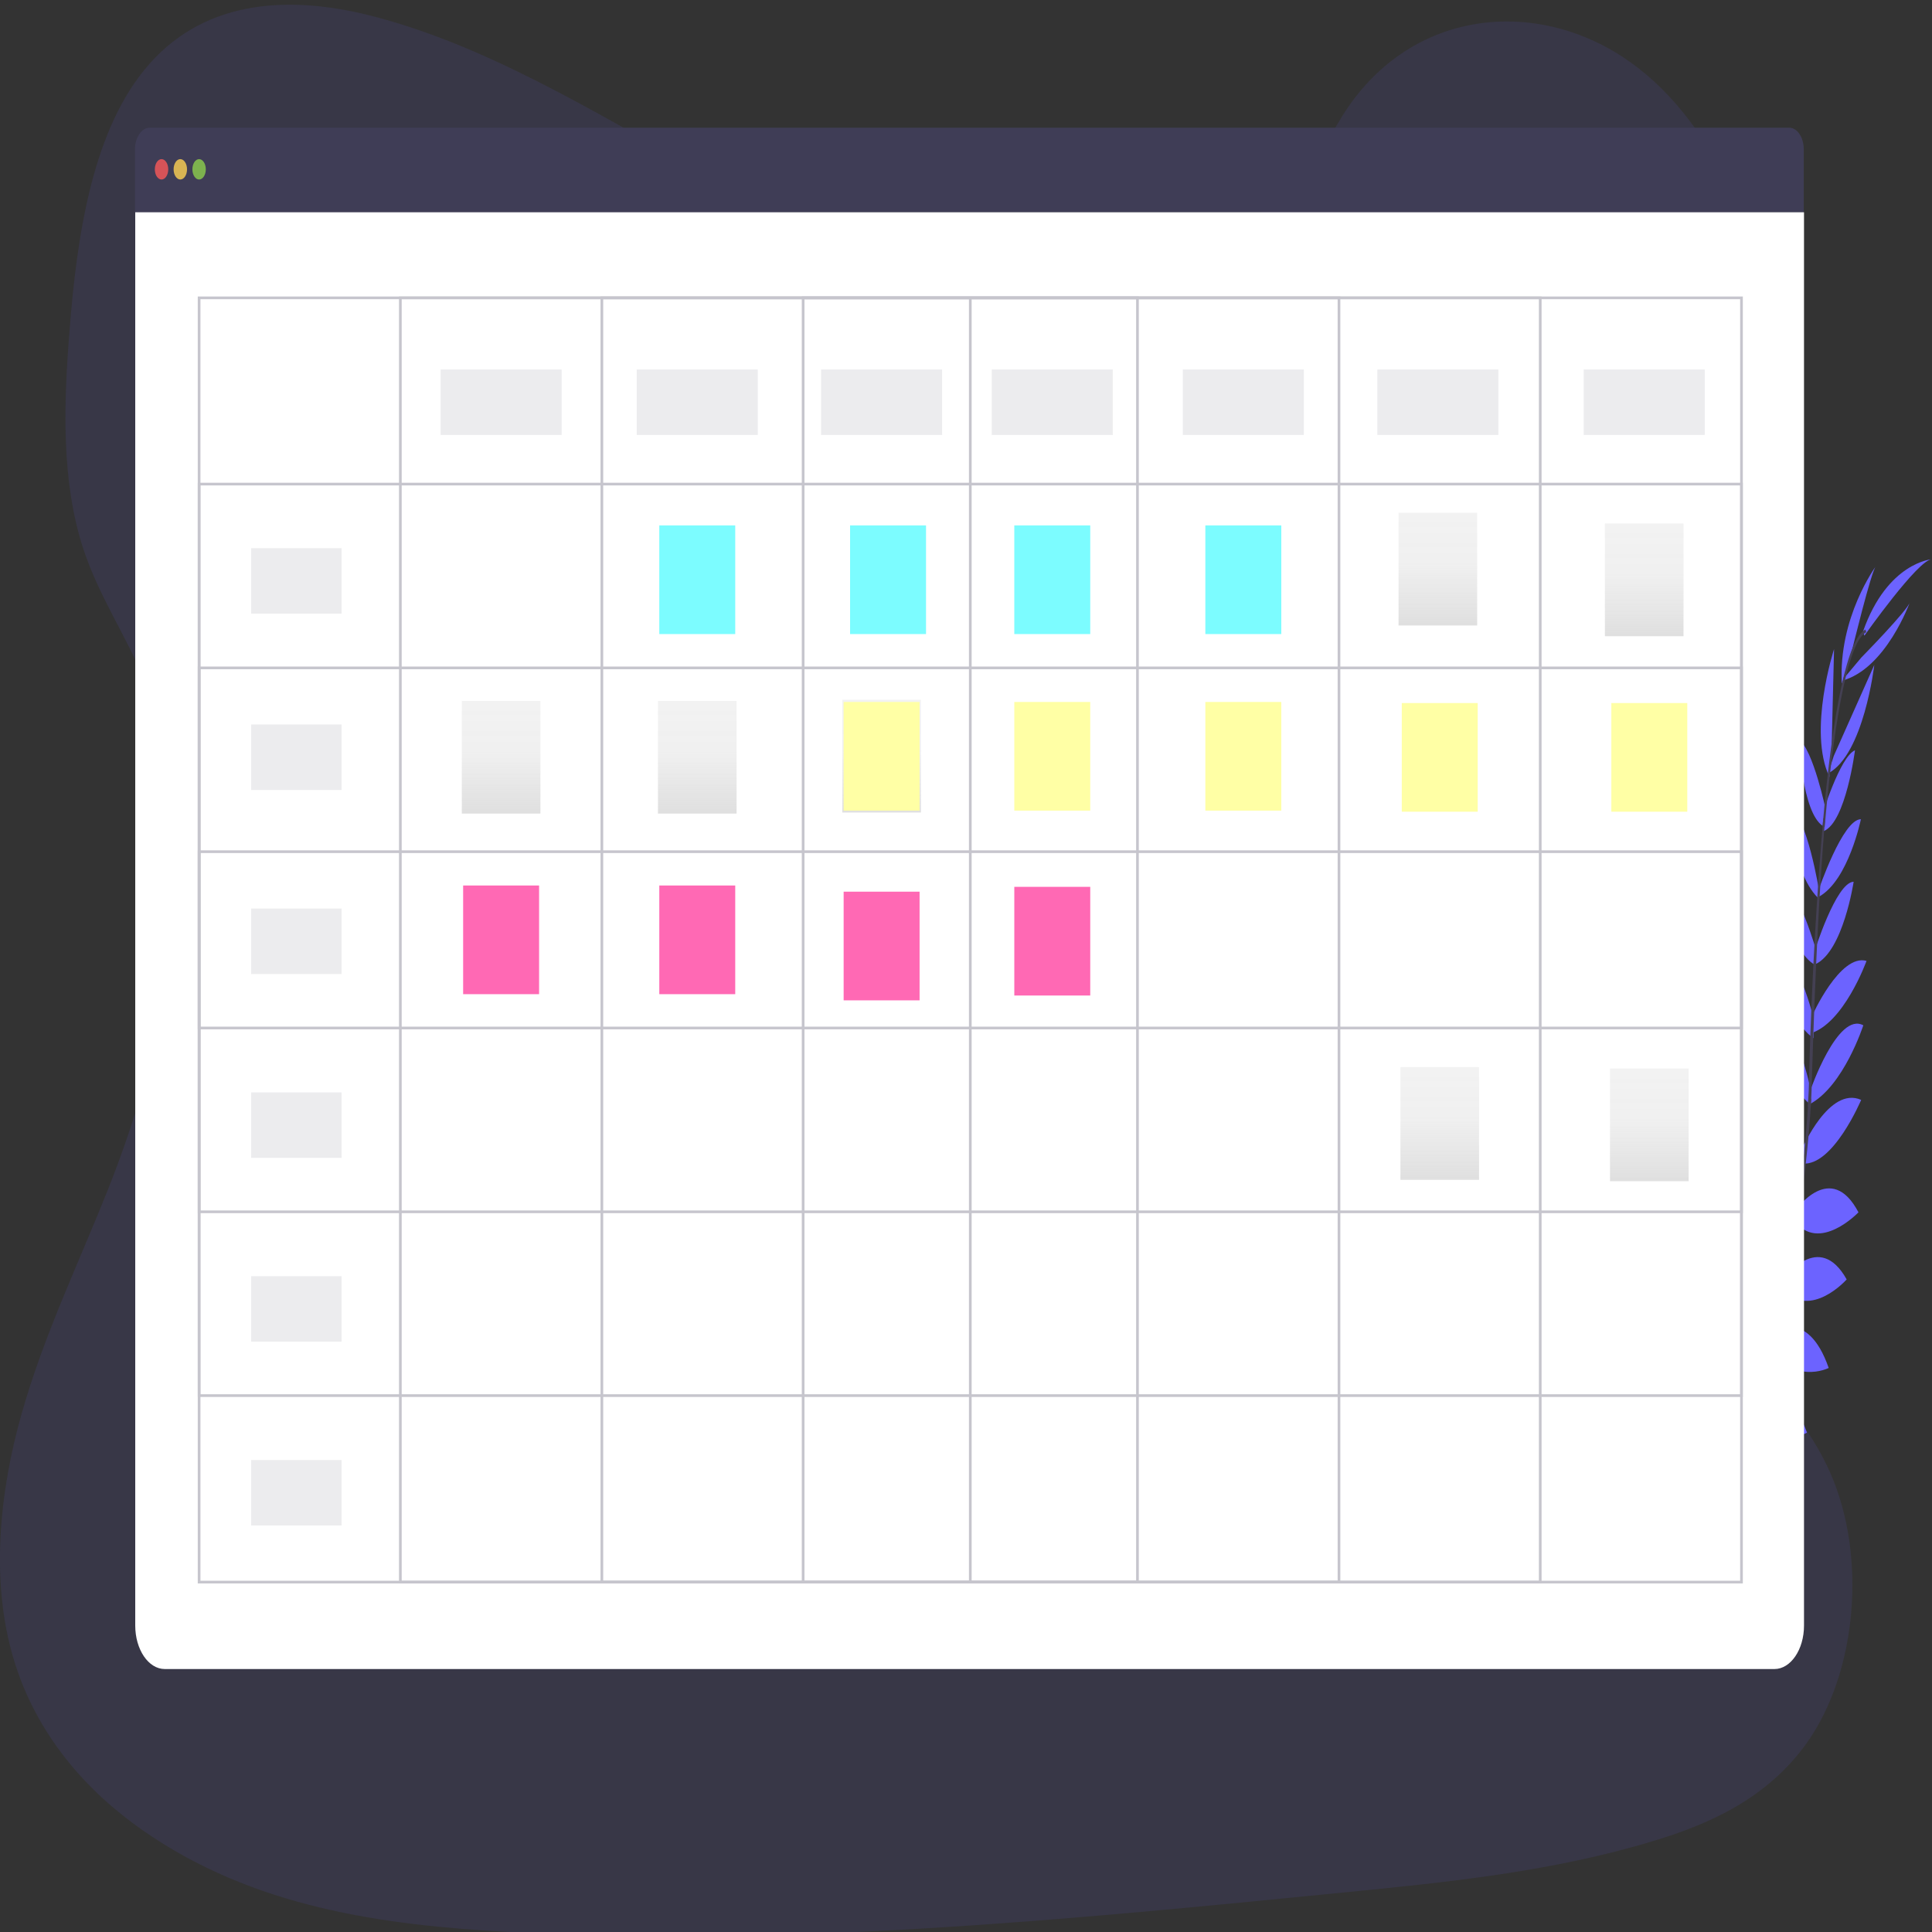 <?xml version="1.0" encoding="utf-8"?>
<!-- Generator: Adobe Illustrator 22.0.0, SVG Export Plug-In . SVG Version: 6.00 Build 0)  -->
<svg version="1.1" id="b07e16be-2c10-4721-ba95-38a6ee556ecd"
	 xmlns="http://www.w3.org/2000/svg" xmlns:xlink="http://www.w3.org/1999/xlink" x="0px" y="0px" viewBox="0 0 720 720"
	 style="enable-background:new 0 0 720 720;" xml:space="preserve">
<rect x="0" y="0" width="720" height="720" fill="#333333" stroke="none"/>
<style type="text/css">
	.st0{opacity:0.1;fill:#6C63FF;enable-background:new    ;}
	.st1{fill:#6C63FF;}
	.st2{fill:#444053;}
	.st3{fill:#3F3D56;}
	.st4{fill:#FFFFFF;}
	.st5{opacity:0.8;fill:#FA5959;enable-background:new    ;}
	.st6{opacity:0.8;fill:#FED253;enable-background:new    ;}
	.st7{opacity:0.8;fill:#8CCF4D;enable-background:new    ;}
	.st8{opacity:0.3;}
	.st9{fill:none;stroke:#3F3D56;stroke-miterlimit:10;}
	.st10{opacity:0.1;fill:#3F3D56;enable-background:new    ;}
	.st11{fill:url(#SVGID_1_);}
	.st12{fill:#FFFFA5;}
	.st13{fill:url(#SVGID_2_);}
	.st14{fill:#FF69B4;}
	.st15{fill:#7CFCFF;}
	.st16{fill:url(#SVGID_3_);}
	.st17{fill:url(#SVGID_4_);}
	.st18{fill:url(#SVGID_5_);}
	.st19{fill:url(#SVGID_6_);}
	.st20{fill:url(#SVGID_7_);}
</style>
<title>schedule</title>
<path class="st0" d="M389.5,107.1c-44.3-0.1-86.9-20.4-127.7-43S180.6,16.4,137.2,5.6c-28-6.9-59.7-6.5-81.5,18.2
	c-21,23.7-27,63.2-29.8,99.6c-2.2,27.4-3.1,56.1,5.2,81.3c5.8,17.5,15.6,31.8,22.6,48.4c24.3,57.8,9.9,131.4-13.5,190.3
	c-11,27.6-23.8,54.1-32.1,83.3S-3.6,589.1,5,618c8.5,28.7,27.5,49.6,47.9,63.9c41.5,29.1,89.8,35.5,136.7,38.1
	c104,5.7,208.1-4.5,311.9-14.8c38.4-3.8,77-7.7,114.6-19.1c20.9-6.3,42.4-15.8,57.2-36.5c18.8-26.4,22.5-69.6,8.8-100.7
	c-23.1-52.3-83.6-62.4-100.2-118.8c-9.2-31.1-1.4-66.6,10.1-96.6c24.6-64.1,67-121.4,67.6-193.2c0.4-49.4-21.8-97.5-54.9-119.1
	C570-1.5,522.8,4.1,498.7,45.8C473.7,88.8,428.6,107.2,389.5,107.1z"/>
<path class="st1" d="M609.6,589.2c0,0-7.8-7.6-15.6-2.2c0,0,2.4,6.8,12.2,6.1L609.6,589.2z"/>
<path class="st1" d="M610.6,589.6c0,0,2.4,13.3-3.6,22.4c0,0-3.6-5.5,0-19.1L610.6,589.6z"/>
<path class="st1" d="M620.4,576.8c0,0-0.6-11.4-18-7.6c0,0-0.1,7.3,6,10.8C614.5,583.5,617.3,580.6,620.4,576.8z"/>
<path class="st1" d="M621.4,576.8c0,0,7.4,3.5,0.8,27.6c0,0-4.8-1.6-5.7-11.2C615.7,583.6,618.2,580.2,621.4,576.8z"/>
<path class="st1" d="M631.3,560.6c0,0,1-18.7-16.8-16.8c0,0-1.3,16.9,13.7,21.3L631.3,560.6z"/>
<path class="st1" d="M643,539.5c0,0-2.4-21.2-20.2-14.8c0,0-0.1,18.3,17.3,19.9L643,539.5z"/>
<path class="st1" d="M651.6,517.6c0,0-4.1-20.6-21.7-14.5c0,0,4.2,18.6,20.5,18.3L651.6,517.6z"/>
<path class="st1" d="M659.7,496.3c0,0-4-21.4-21-15c0,0,5.7,20.4,19.8,18.7L659.7,496.3z"/>
<path class="st1" d="M665,476.1c0,0-3.1-26.2-18.9-20.4c0,0,4.6,23.8,17.7,24.2L665,476.1z"/>
<path class="st1" d="M669.9,451.6c0,0-3.7-26.5-19.7-18.8c0,0,6.3,25,18.6,22.3L669.9,451.6z"/>
<path class="st1" d="M672.9,428.8c0,0-5.9-26.4-18.2-25.7c0,0,6,27.9,17.2,31L672.9,428.8z"/>
<path class="st1" d="M674.9,406.6c0,0-6.4-31.8-16.5-29.4c0,0,4.4,24.3,16.1,34.3L674.9,406.6z"/>
<path class="st1" d="M676,380.1c0,0-6-26.5-15.9-27.6c0,0,4.1,26.1,15.7,34.4L676,380.1z"/>
<path class="st1" d="M677.2,355.4c0,0-7.4-26.6-14-27.1c0,0,3.2,26.1,13.4,31.4L677.2,355.4z"/>
<path class="st1" d="M678,332.4c0,0-4.6-28.8-11.1-31.2c0,0,0.9,23.6,10.5,33.3L678,332.4z"/>
<path class="st1" d="M680.5,302.2c0,0-4.8-23-10.1-26.5c0,0,1.1,27,8.9,32.1L680.5,302.2z"/>
<path class="st1" d="M682.5,282.4l1-40.5c0,0-9.9,30.5-1.7,47.7L682.5,282.4z"/>
<path class="st1" d="M690.2,242.3c0,0,7.2-29.6,8.9-31.3c0,0-14.1,19.1-12.7,43.8L690.2,242.3z"/>
<path class="st1" d="M631.7,560.5c0,0,12.6-2.4,12.2,23.8c0,0-11.4,2.7-15.1-19.1L631.7,560.5z"/>
<path class="st1" d="M643.6,538.8c0,0,14.6-0.1,13.4,26.8c0,0-12.2,3.2-16.3-21.8L643.6,538.8z"/>
<path class="st1" d="M651.7,519.4c0,0,13.2-9.2,21.7,14.5c0,0-12.2,7.6-22.8-10.6L651.7,519.4z"/>
<path class="st1" d="M660,496.5c0,0,13.5-9.8,21.5,13.3c0,0-14.1,7.1-22.6-9.7L660,496.5z"/>
<path class="st1" d="M664.8,476.6c0,0,13-18.4,23.4,0.2c0,0-13.3,15.1-24,3.8L664.8,476.6z"/>
<path class="st1" d="M669.2,451c0,0,13.1-18.8,23.4,0.8c0,0-14.7,15.4-23.9,3.1L669.2,451z"/>
<path class="st1" d="M671.6,428.1c0,0,10.1-23.5,22-18.2c0,0-10.5,24.9-21.9,23.7L671.6,428.1z"/>
<path class="st1" d="M674.6,406.5c0,0,10.2-29.6,19.8-24.4c0,0-7.3,22.7-20,29.4L674.6,406.5z"/>
<path class="st1" d="M675.3,378.6c0,0,10.4-23.3,20.3-20.5c0,0-8.5,23.6-21.2,27.1L675.3,378.6z"/>
<path class="st1" d="M676.1,354.9c0,0,8.1-26.1,14.7-26.3c0,0-3.9,25.9-14.2,30.7L676.1,354.9z"/>
<path class="st1" d="M677.7,331.8c0,0,9-26.5,15.8-26.5c0,0-4.6,22.6-15.5,28.8L677.7,331.8z"/>
<path class="st1" d="M679,303.9c0,0,6.7-21.9,12.3-24.3c0,0-3.4,26.7-11.6,30.1L679,303.9z"/>
<path class="st1" d="M683.4,281.7l15.1-33.9c0,0-3.9,33.4-17.2,40.4L683.4,281.7z"/>
<path class="st1" d="M693.7,245c0,0,17.5-17.8,18.1-20.7c0,0-8.9,25-25.4,29.4L693.7,245z"/>
<path class="st1" d="M694.8,236.9c0,0,20.1-28.5,25.2-28.5c0,0-16.6,1.1-25.7,26.9L694.8,236.9z"/>
<path class="st2" d="M679.2,308.1l0.8,0.1c3.8-43.6,9.3-69.5,15.5-72.6l-0.3-1C688.7,237.9,683.1,263.4,679.2,308.1z"/>
<path class="st2" d="M673.7,412.4l1.1,0.1c0.3-4,0.4-8.3,0.5-12.4c1.1-36.1,2.7-69.3,4.8-94.1l-0.6-1.2c-2.2,24.9-4.3,59.1-5.3,95.3
	C674.2,404.3,674,408.4,673.7,412.4z"/>
<path class="st2" d="M589,610c0.2-0.1,19.6-13,39.9-43.5c11.8-17.9,21.7-38.5,29.1-61c9.3-28.1,15.1-62.6,17-96.1l-1.1,0.8
	c-4.3,75.3-27.5,126.7-46,154.7c-20,30.3-39.3,43.1-39.5,43.2L589,610z"/>
<path class="st3" d="M666.8,47.6h-611c-3,0-5.5,3.6-5.5,8.1v23.4h621.9V55.6C672.2,51.2,669.8,47.6,666.8,47.6z"/>
<path class="st4" d="M50.4,79.1v526.7c0,8.9,4.9,16.2,11,16.2l0,0h599.9c6,0,11-7.2,11-16.2l0,0V79.1H50.4z"/>
<ellipse class="st5" cx="60.2" cy="63.1" rx="2.5" ry="3.8"/>
<ellipse class="st6" cx="67.2" cy="63.1" rx="2.5" ry="3.8"/>
<ellipse class="st7" cx="74.2" cy="63.1" rx="2.5" ry="3.8"/>
<g class="st8">
	<rect x="74.2" y="111" class="st9" width="574.8" height="478.6"/>
	<rect x="149.2" y="111" class="st9" width="424.8" height="478.6"/>
	<rect x="224.3" y="111" class="st9" width="274.7" height="478.6"/>
	<rect x="299.3" y="111" class="st9" width="124.6" height="478.6"/>
	<line class="st9" x1="361.6" y1="111" x2="361.6" y2="589.6"/>
	<rect x="74.2" y="180.4" class="st9" width="574.8" height="339.7"/>
	<rect x="74.2" y="248.9" class="st9" width="574.8" height="202.7"/>
	<rect x="74.2" y="317.4" class="st9" width="574.8" height="65.7"/>
</g>
<rect x="164.2" y="137.7" class="st10" width="45.1" height="24.4"/>
<rect x="93.6" y="204.3" class="st10" width="33.7" height="24.4"/>
<rect x="237.3" y="137.7" class="st10" width="45.1" height="24.4"/>
<rect x="306" y="137.7" class="st10" width="45.1" height="24.4"/>
<rect x="369.6" y="137.7" class="st10" width="45.1" height="24.4"/>
<rect x="440.8" y="137.7" class="st10" width="45.1" height="24.4"/>
<rect x="513.3" y="137.7" class="st10" width="45.1" height="24.4"/>
<rect x="590.2" y="137.7" class="st10" width="45.1" height="24.4"/>
<linearGradient id="SVGID_1_" gradientUnits="userSpaceOnUse" x1="328.584" y1="-417.201" x2="328.584" y2="-459.153" gradientTransform="matrix(1 0 0 1 0 720)">
	<stop  offset="0" style="stop-color:#808080;stop-opacity:0.25"/>
	<stop  offset="0.54" style="stop-color:#808080;stop-opacity:0.12"/>
	<stop  offset="1" style="stop-color:#808080;stop-opacity:0.1"/>
</linearGradient>
<rect x="313.9" y="260.8" class="st11" width="29.3" height="42"/>
<rect x="314.4" y="261.6" class="st12" width="28.3" height="40.5"/>
<linearGradient id="SVGID_2_" gradientUnits="userSpaceOnUse" x1="614.667" y1="-279.801" x2="614.667" y2="-321.753" gradientTransform="matrix(1 0 0 1 0 720)">
	<stop  offset="0" style="stop-color:#808080;stop-opacity:0.25"/>
	<stop  offset="0.54" style="stop-color:#808080;stop-opacity:0.12"/>
	<stop  offset="1" style="stop-color:#808080;stop-opacity:0.1"/>
</linearGradient>
<rect x="600" y="398.2" class="st13" width="29.3" height="42"/>
<rect x="172.6" y="330" class="st14" width="28.3" height="40.5"/>
<rect x="245.7" y="195.8" class="st15" width="28.3" height="40.5"/>
<rect x="316.8" y="195.8" class="st15" width="28.3" height="40.5"/>
<rect x="93.6" y="270" class="st10" width="33.7" height="24.4"/>
<rect x="93.6" y="338.6" class="st10" width="33.7" height="24.4"/>
<rect x="93.6" y="407.1" class="st10" width="33.7" height="24.4"/>
<rect x="93.6" y="475.6" class="st10" width="33.7" height="24.4"/>
<rect x="93.6" y="544.1" class="st10" width="33.7" height="24.4"/>
<rect x="378" y="195.8" class="st15" width="28.3" height="40.5"/>
<rect x="449.2" y="195.8" class="st15" width="28.3" height="40.5"/>
<rect x="378" y="261.6" class="st12" width="28.3" height="40.5"/>
<rect x="600.5" y="262" class="st12" width="28.3" height="40.5"/>
<rect x="378" y="330.5" class="st14" width="28.3" height="40.5"/>
<rect x="449.2" y="261.6" class="st12" width="28.3" height="40.5"/>
<rect x="522.4" y="262" class="st12" width="28.3" height="40.5"/>
<linearGradient id="SVGID_3_" gradientUnits="userSpaceOnUse" x1="535.817" y1="-487.009" x2="535.817" y2="-528.961" gradientTransform="matrix(1 0 0 1 0 720)">
	<stop  offset="0" style="stop-color:#808080;stop-opacity:0.25"/>
	<stop  offset="0.54" style="stop-color:#808080;stop-opacity:0.12"/>
	<stop  offset="1" style="stop-color:#808080;stop-opacity:0.1"/>
</linearGradient>
<rect x="521.2" y="191.1" class="st16" width="29.3" height="42"/>
<linearGradient id="SVGID_4_" gradientUnits="userSpaceOnUse" x1="612.759" y1="-482.992" x2="612.759" y2="-524.944" gradientTransform="matrix(1 0 0 1 0 720)">
	<stop  offset="0" style="stop-color:#808080;stop-opacity:0.25"/>
	<stop  offset="0.54" style="stop-color:#808080;stop-opacity:0.12"/>
	<stop  offset="1" style="stop-color:#808080;stop-opacity:0.1"/>
</linearGradient>
<rect x="598.1" y="195.1" class="st17" width="29.3" height="42"/>
<linearGradient id="SVGID_5_" gradientUnits="userSpaceOnUse" x1="186.719" y1="-416.826" x2="186.719" y2="-458.778" gradientTransform="matrix(1 0 0 1 0 720)">
	<stop  offset="0" style="stop-color:#808080;stop-opacity:0.25"/>
	<stop  offset="0.54" style="stop-color:#808080;stop-opacity:0.12"/>
	<stop  offset="1" style="stop-color:#808080;stop-opacity:0.1"/>
</linearGradient>
<rect x="172.1" y="261.2" class="st18" width="29.3" height="42"/>
<linearGradient id="SVGID_6_" gradientUnits="userSpaceOnUse" x1="259.846" y1="-416.826" x2="259.846" y2="-458.778" gradientTransform="matrix(1 0 0 1 0 720)">
	<stop  offset="0" style="stop-color:#808080;stop-opacity:0.25"/>
	<stop  offset="0.54" style="stop-color:#808080;stop-opacity:0.12"/>
	<stop  offset="1" style="stop-color:#808080;stop-opacity:0.1"/>
</linearGradient>
<rect x="245.2" y="261.2" class="st19" width="29.3" height="42"/>
<rect x="245.7" y="330" class="st14" width="28.3" height="40.5"/>
<rect x="314.4" y="332.3" class="st14" width="28.3" height="40.5"/>
<linearGradient id="SVGID_7_" gradientUnits="userSpaceOnUse" x1="536.581" y1="-280.409" x2="536.581" y2="-322.361" gradientTransform="matrix(1 0 0 1 0 720)">
	<stop  offset="0" style="stop-color:#808080;stop-opacity:0.25"/>
	<stop  offset="0.54" style="stop-color:#808080;stop-opacity:0.12"/>
	<stop  offset="1" style="stop-color:#808080;stop-opacity:0.1"/>
</linearGradient>
<rect x="521.9" y="397.7" class="st20" width="29.3" height="42"/>
</svg>
